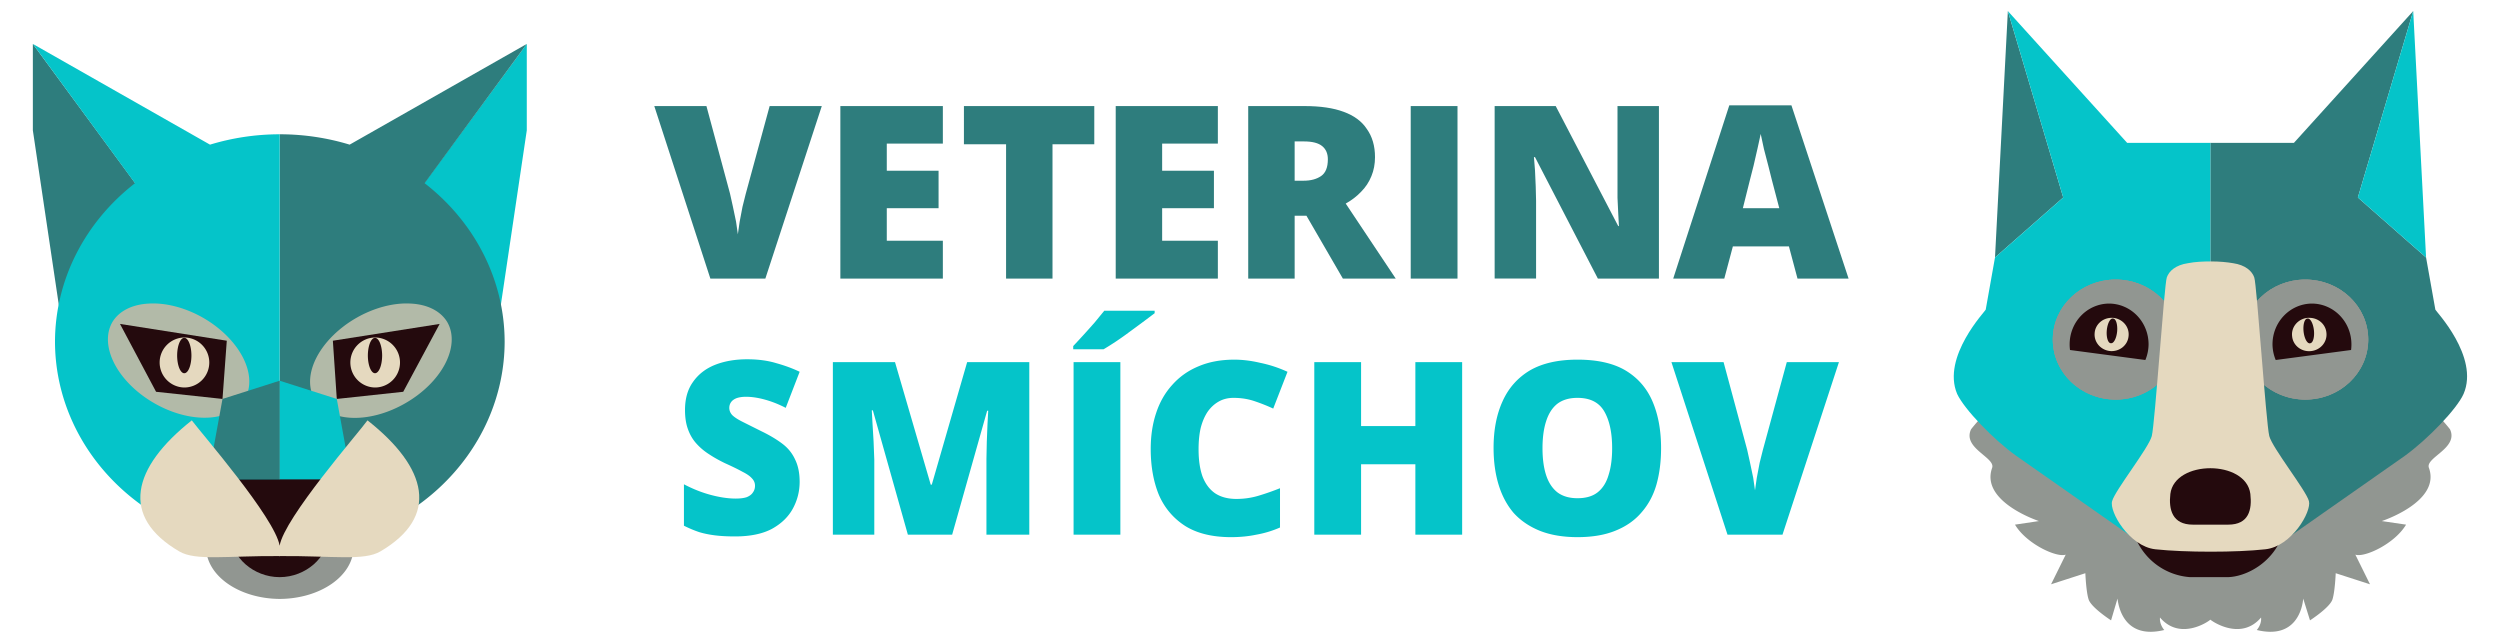 <svg xmlns="http://www.w3.org/2000/svg" xml:space="preserve" viewBox="0 0 7000 1800">
  <path fill="#919691" d="M783 1387a208 145 0 0 0-206 145 208 145 0 0 0 206 145 208 145 0 0 0 207-145 208 145 0 0 0-207-145z"/>
  <path fill="#05c4c9" d="m1402 856 73-491V123l-331 449z"/>
  <path fill="#2e7d7d" d="M1475 123 979 405a626 580 0 0 0-192-29 626 580 0 0 0-4 0v1160a626 580 0 0 0 4 0 626 580 0 0 0 626-580 626 580 0 0 0-224-443ZM165 856 92 365V123l330 449z"/>
  <path fill="#05c4c9" d="m92 123 286 390a626 580 0 0 0-224 443 626 580 0 0 0 626 580 626 580 0 0 0 3 0V376a626 580 0 0 0-3 0 626 580 0 0 0-192 29z"/>
  <path fill="#b2baa8" d="M417 850a214 138 30 0 0-103 53 214 138 30 0 0 118 226 214 138 30 0 0 254-13 214 138 30 0 0-117-226 214 138 30 0 0-152-40zm733 0a138 214 60 0 0-152 40 138 214 60 0 0-118 226 138 214 60 0 0 255 13 138 214 60 0 0 118-226 138 214 60 0 0-103-53z"/>
  <path fill="#240a0d" d="m336 907 101 190 186 20 12-163zm895 0-299 47 11 163 186-20z"/>
  <path fill="#e5d9bf" d="M517 945a70 70 0 0 0-70 70 70 70 0 0 0 70 70 70 70 0 0 0 69-70 70 70 0 0 0-69-70zm533 0a70 70 0 0 0-69 70 70 70 0 0 0 69 70 70 70 0 0 0 70-70 70 70 0 0 0-70-70z"/>
  <path fill="#240a0d" d="M665 1342s-17 121-17 160c0 57 61 114 135 114s135-57 135-114c0-39-17-160-17-160H783z"/>
  <path fill="#05c4c9" d="m943 1117-160-51v276h201z"/>
  <path fill="#2e7d7d" d="m623 1117 160-51v276H582z"/>
  <path fill="#e5d9bf" d="M537 1177c-168 133-201 270-35 367 46 27 133 12 281 13v1h1v-1c148-1 235 14 281-13 166-97 133-234-36-367-25 35-233 273-246 351-13-78-220-316-246-351z"/>
  <path fill="#240a0d" d="M517 946a20 50 0 0 0-21 50 20 50 0 0 0 21 49 20 50 0 0 0 19-49 20 50 0 0 0-19-50zm533 0a20 50 0 0 0-20 50 20 50 0 0 0 20 49 20 50 0 0 0 20-49 20 50 0 0 0-20-50z"/>
  <path fill="#919691" d="M5617 1109a467 467 0 0 0-98 93c-25 53 69 79 59 108-34 95 131 149 131 149l-67 10c32 54 117 93 142 84l-41 83 96-31s2 51 9 73c7 23 63 59 63 59l18-61c3 25 20 115 131 88 0 0-14-15-12-35 55 65 134 13 141 6 8 7 87 59 142-6 2 20-12 35-12 35 111 27 128-63 130-88l19 61s56-36 63-59c7-22 9-73 9-73l96 31-41-83c25 9 110-30 142-84l-68-10s166-54 132-149c-11-29 84-55 59-108a467 467 0 0 0-98-93z"/>
  <path fill="#2e7d7d" d="m5622 31-36 690 191-168zm1135 0-334 369h-234v1103h221l324-227c62-45 145-130 164-173 45-104-79-233-79-236l-26-146-191-168Z"/>
  <path fill="#05c4c9" d="m5622 31 155 522-191 168-26 146c0 3-124 132-80 236 20 43 102 128 165 173l324 227h220V400h-233zm1135 0-155 522 191 168z"/>
  <ellipse cx="5924" cy="950.7" fill="#919691" rx="176.2" ry="167.9"/>
  <path fill="#240a0d" d="M5905 850a111 114 0 0 0-110 114 111 114 0 0 0 1 16l211 28a111 114 0 0 0 9-44 111 114 0 0 0-111-114z"/>
  <path fill="#e5d9bf" d="M5917 890a48 46 5 0 1 43 51 48 46 5 0 1-51 42 48 46 5 0 1-44-50 48 46 5 0 1 52-43zm0 2a14 35 5 0 0-18 33 14 35 5 0 0 12 36 14 35 5 0 0 17-33 14 35 5 0 0-11-36z"/>
  <ellipse cx="5924" cy="950.7" fill="#919691" rx="176.2" ry="167.9"/>
  <path fill="#240a0d" d="M5905 850a111 114 0 0 0-110 114 111 114 0 0 0 1 16l211 28a111 114 0 0 0 9-44 111 114 0 0 0-111-114z"/>
  <path fill="#e5d9bf" d="M5917 890a48 46 5 0 1 43 51 48 46 5 0 1-51 42 48 46 5 0 1-44-50 48 46 5 0 1 52-43zm0 2a14 35 5 0 0-18 33 14 35 5 0 0 12 36 14 35 5 0 0 17-33 14 35 5 0 0-11-36z"/>
  <ellipse cx="-6454.8" cy="950.7" fill="#919691" rx="176.2" ry="167.9" transform="scale(-1 1)"/>
  <path fill="#240a0d" d="M6473 850a111 114 0 0 1 111 114 111 114 0 0 1-1 16l-211 28a111 114 0 0 1-9-44 111 114 0 0 1 110-114z"/>
  <path fill="#e5d9bf" d="M6461 890a46 48 84 0 0-43 52 46 48 84 0 0 53 41 46 48 84 0 0 43-51 46 48 84 0 0-53-42zm0 2a35 14 84 0 1 18 33 35 14 84 0 1-10 36 35 14 84 0 1-19-33 35 14 84 0 1 11-36z"/>
  <ellipse cx="-6454.8" cy="950.7" fill="#919691" rx="176.2" ry="167.9" transform="scale(-1 1)"/>
  <path fill="#240a0d" d="M6473 850a111 114 0 0 1 111 114 111 114 0 0 1-1 16l-211 28a111 114 0 0 1-9-44 111 114 0 0 1 110-114z"/>
  <path fill="#e5d9bf" d="M6461 890a46 48 84 0 0-43 52 46 48 84 0 0 53 41 46 48 84 0 0 43-51 46 48 84 0 0-53-42zm0 2a35 14 84 0 1 18 33 35 14 84 0 1-10 36 35 14 84 0 1-19-33 35 14 84 0 1 11-36z"/>
  <path fill="#919691" d="M5924 783a176 168 0 0 0-176 168 176 168 0 0 0 176 168 176 168 0 0 0 176-168 176 168 0 0 0-176-168zm531 0a176 168 0 0 0-176 168 176 168 0 0 0 176 168 176 168 0 0 0 176-168 176 168 0 0 0-176-168z"/>
  <path fill="#240a0d" d="M5905 850a111 114 0 0 0-110 114 111 114 0 0 0 1 16l211 28a111 114 0 0 0 9-44 111 114 0 0 0-111-114zm568 0a111 114 0 0 0-110 114 111 114 0 0 0 9 44l211-28a111 114 0 0 0 1-16 111 114 0 0 0-111-114z"/>
  <path fill="#e5d9bf" d="M6468 890a46 48 84 0 0-7 0 46 48 84 0 0-43 52 46 48 84 0 0 53 41 46 48 84 0 0 43-51 46 48 84 0 0-46-42zm-558 0a48 46 5 0 0-45 43 48 46 5 0 0 44 50 48 46 5 0 0 51-42 48 46 5 0 0-43-51 48 46 5 0 0-7 0zm7 2a14 35 5 0 1 11 36 14 35 5 0 1-17 33 14 35 5 0 1-12-36 14 35 5 0 1 18-33zm544 0a35 14 84 0 1 18 33 35 14 84 0 1-10 36 35 14 84 0 1-19-33 35 14 84 0 1 11-36z"/>
  <path fill="#240a0d" d="M5972 1484a179 179 0 0 0 160 132h104c50 0 134-39 160-132-142-323-283-275-424 0z"/>
  <path fill="#e5d9bf" d="M6191 732c-22 0-45 1-65 5-34 5-53 22-59 40-7 19-33 408-42 444-9 34-103 152-111 182-9 29 48 127 121 135 84 9 227 9 308 0 74-8 130-106 122-135-8-30-102-148-111-182-9-36-35-425-42-444-6-18-25-35-59-40-17-3-39-5-62-5zm-2 579c53 0 106 24 112 72 5 44-4 86-62 86h-99c-58 0-68-43-63-86 6-48 59-72 112-72z"/>
  <path fill="#05c4c9" d="m5149 1014-158 483h-154l-157-483h146l66 245 8 36 9 43 5 35 5-35 8-42 9-36 67-246zm-498 241q0 56-13 102-13 45-42 78-28 33-73 51-44 18-106 18-61 0-106-18-44-18-73-50-28-33-42-79t-14-103q0-75 25-130 25-56 77-87 52-30 133-30 83 0 134 30 52 31 76 87t24 131zm-332 0q0 44 10 75t31 48q22 17 57 17 36 0 57-17t30-48q10-31 10-75 0-65-22-103t-75-38q-35 0-57 17-21 17-31 49-10 31-10 75zm-225 242h-131v-197h-152v197h-131v-483h131v179h152v-179h131zm-640-383q-23 0-41 10t-31 28q-13 19-20 46-6 26-6 60 0 45 11 76 12 31 35 47 24 16 60 16 32 0 62-9t60-21v110q-32 14-66 20-33 7-71 7-78 0-128-31-50-32-74-87-23-56-23-129 0-55 15-100 15-46 45-79 30-34 73-52 44-19 101-19 35 0 73 9 39 8 76 25l-40 103q-26-12-53-21t-58-9zm-362-244-27 33a2621 2621 0 0 1-60 66v9h85a818 818 0 0 0 73-49 4150 4150 0 0 0 70-52v-7zm-86 144v483h131v-483zm-464 483-98-348h-3l2 37 3 50 2 51v210h-116v-483h174l100 343h3l99-343h174v483h-120v-212l1-48 2-50 2-37h-3l-98 347zm-303-148q0 40-19 75t-59 57q-40 21-103 21-32 0-56-3t-44-9q-21-7-43-18v-116q38 20 76 30t69 10q19 0 31-4 12-5 17-13 6-8 6-19 0-12-9-21-8-9-26-18-18-10-49-24-25-12-46-26-20-13-35-30t-23-40q-8-22-8-53 0-47 22-78 22-32 61-48 40-16 91-16 46 0 82 11 36 10 65 24l-39 101q-29-15-58-23t-53-8q-16 0-27 4-10 4-15 11t-5 16q0 11 8 20 9 9 29 19l54 27q33 16 57 34t36 44q13 26 13 63z"/>
  <path fill="#2e7d7d" d="m5033 780-24-90h-157l-24 90h-143l157-485h174l160 485zm-51-197-21-80-9-36-13-50-9-42-9 41-11 48-10 39-20 80zm-337 197h-171l-176-340h-3l3 37 2 45 1 40v218h-116V297h171l175 336h2l-2-37-2-42V297h116zm-695 0V297h131v483zm-297-483q66 0 109 16 44 16 65 48 23 32 23 79 0 29-10 53-10 25-29 44-18 19-43 33l140 210h-148l-102-176h-33v176h-130V297zm-2 99h-26v110h25q30 0 49-13t19-47q0-24-16-37t-51-13zm-241 384h-286V297h286v105h-156v76h145v105h-145v91h156zm-463 0h-130V404h-118V297h365v107h-117zm-307 0h-287V297h287v105h-157v76h145v105h-145v91h157zm-339-483-158 483h-154l-157-483h146l66 245 8 36 9 43 5 35 5-35 8-42 9-36 67-246z"/>
</svg>

